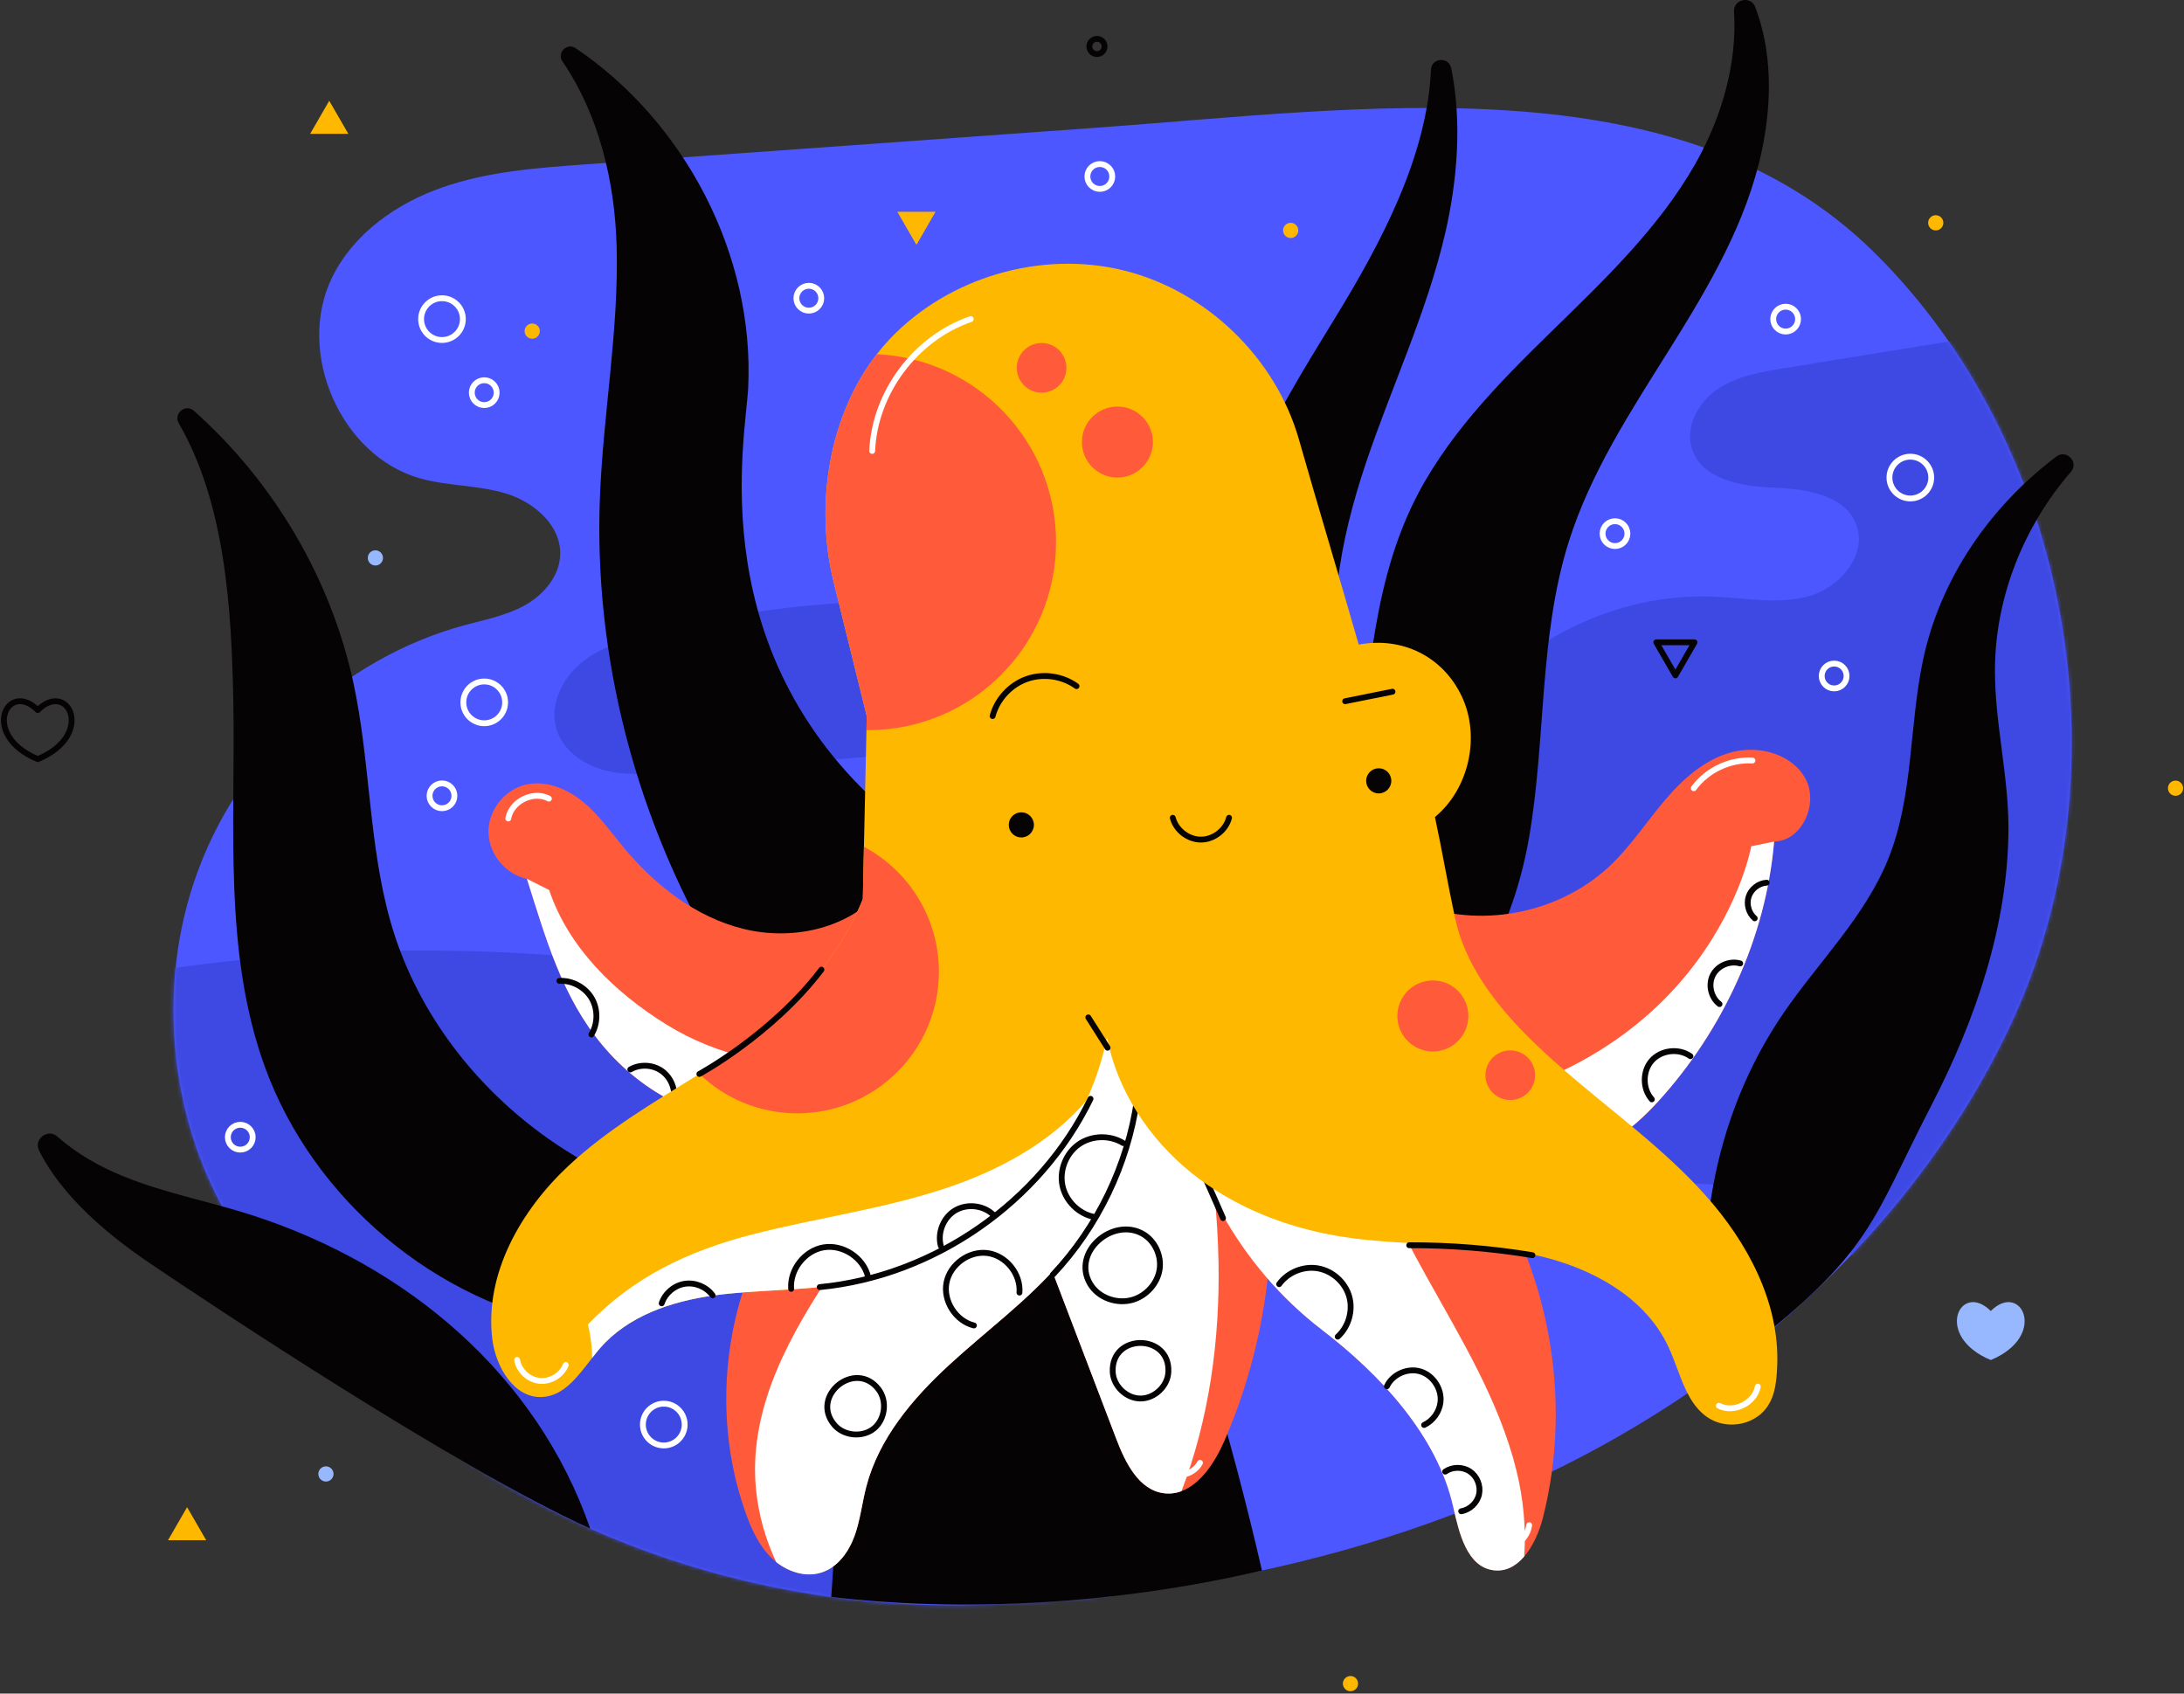 <svg width="561" height="435" viewBox="0 0 561 435" fill="none" xmlns="http://www.w3.org/2000/svg">
    <rect x="0" y="0" width="561" height="435" fill="#333333" stroke="none"/>
    <path d="M61.354 317.085C43.619 290.024 39.58 254.136 50.842 223.681C62.104 193.226 88.373 168.995 119.213 160.615C124.491 159.181 129.964 158.154 134.765 155.495C139.565 152.836 143.697 148.092 143.896 142.525C144.168 134.913 137.133 128.943 129.976 126.763C122.819 124.583 115.125 124.892 107.922 122.878C87.546 117.18 75.872 90.506 85.319 71.233C90.864 59.92 101.906 52.221 113.64 48.129C125.375 44.037 137.909 43.117 150.28 42.23C193.801 39.109 237.321 35.987 280.842 32.866C350.427 27.875 431.392 15.403 481.495 64.901C531.598 114.399 546.611 197.135 517.195 261.641C488.021 325.617 408.714 405.498 254.423 412.12C179.226 415.347 103.174 380.896 61.354 317.085Z" fill="#4D57FF"/>
    <mask id="mask0_47_727" style="mask-type:luminance" maskUnits="userSpaceOnUse" x="44" y="27" width="489" height="386">
        <path d="M61.354 317.085C43.619 290.024 39.58 254.136 50.842 223.681C62.104 193.226 88.373 168.995 119.213 160.615C124.491 159.181 129.964 158.154 134.765 155.495C139.565 152.836 143.697 148.092 143.896 142.525C144.168 134.913 137.133 128.943 129.976 126.763C122.819 124.583 115.125 124.892 107.922 122.878C87.546 117.18 75.872 90.506 85.319 71.233C90.864 59.92 101.906 52.221 113.64 48.129C125.375 44.037 137.909 43.117 150.28 42.23C193.801 39.109 237.321 35.987 280.842 32.866C350.427 27.875 431.392 15.403 481.495 64.901C531.598 114.399 546.611 197.135 517.195 261.641C488.021 325.617 408.714 405.498 254.423 412.12C179.226 415.347 103.174 380.896 61.354 317.085Z" fill="white"/>
    </mask>
    <g mask="url(#mask0_47_727)">
        <path d="M166.713 162.714C160.51 164.306 154.175 166.222 149.241 170.306C144.308 174.389 141.084 181.171 142.949 187.297C144.586 192.673 149.755 196.376 155.186 197.82C160.617 199.265 166.347 198.836 171.95 198.396C190.124 196.969 208.298 195.542 226.473 194.116C232.83 193.617 239.313 193.088 245.191 190.619C251.07 188.15 256.347 183.363 257.709 177.134C261.026 161.961 242.384 154.291 230.671 154.371C209.138 154.52 187.565 157.361 166.713 162.714Z" fill="#3E49E3"/>
        <path d="M279.554 445.148C287.105 435.307 289.292 421.59 285.174 409.889C281.056 398.188 270.762 388.863 258.711 385.92C253.534 384.656 247.012 383.634 245.405 378.554C243.655 373.023 249.36 368.335 253.303 364.08C261.547 355.183 263.437 340.984 257.807 330.24C252.177 319.496 239.427 312.969 227.419 314.684C222.231 315.425 217.342 317.524 212.249 318.758C207.156 319.992 201.472 320.267 196.971 317.582C192.47 314.897 190.009 308.434 193.028 304.151C195.725 300.325 201.097 299.843 205.304 297.791C213.383 293.85 216.914 283.397 214.6 274.711C212.286 266.025 205.212 259.21 197.159 255.216C189.106 251.222 180.086 249.677 171.182 248.444C122.843 241.748 73.427 242.883 25.447 251.793C38.5 285.223 54.015 320.829 76.801 348.556C100.978 377.976 134.499 398.58 169.855 412.723C205.21 426.866 242.335 437.096 279.554 445.148Z" fill="#3E49E3"/>
        <path d="M537.843 305.205C527.647 317.377 513.726 326.384 498.444 330.696C492.41 332.398 485.271 333.164 480.457 329.148C476.929 326.204 475.6 321.446 473.08 317.604C468.527 310.66 460.239 307.031 452.069 305.546C443.899 304.061 435.508 304.348 427.274 303.272C401.877 299.954 378.739 282.736 368.266 259.363C357.792 235.99 360.342 207.262 374.768 186.099C389.194 164.936 415.002 152.062 440.586 153.268C448.777 153.654 457.18 155.353 465.039 153.011C472.897 150.669 479.799 142.185 476.744 134.576C473.694 126.978 463.737 125.583 455.556 125.26C447.375 124.937 437.378 123.239 434.684 115.508C432.699 109.812 436.156 103.366 441.144 99.975C446.132 96.584 452.3 95.537 458.254 94.572C477.44 91.463 496.625 88.353 515.811 85.244C537.1 118.524 543.958 159.711 541.592 199.147L537.843 305.205Z" fill="#3E49E3"/>
    </g>
    <mask id="mask1_47_727" style="mask-type:luminance" maskUnits="userSpaceOnUse" x="44" y="27" width="489" height="386">
        <path d="M61.354 317.085C43.619 290.024 39.58 254.136 50.842 223.681C62.104 193.226 88.373 168.995 119.213 160.615C124.491 159.181 129.964 158.154 134.765 155.495C139.565 152.836 143.697 148.092 143.896 142.525C144.168 134.913 137.133 128.943 129.976 126.763C122.819 124.583 115.125 124.892 107.922 122.878C87.546 117.18 75.872 90.506 85.319 71.233C90.864 59.92 101.906 52.221 113.64 48.129C125.375 44.037 137.909 43.117 150.28 42.23C193.801 39.109 237.321 35.987 280.842 32.866C350.427 27.875 431.392 15.403 481.495 64.901C531.598 114.399 546.611 197.135 517.195 261.641C488.021 325.617 408.714 405.498 254.423 412.12C179.226 415.347 103.174 380.896 61.354 317.085Z" fill="white"/>
    </mask>
    <g mask="url(#mask1_47_727)">
        <path d="M490.704 128.033C493.668 128.033 496.07 125.631 496.07 122.667C496.07 119.704 493.668 117.301 490.704 117.301C487.741 117.301 485.338 119.704 485.338 122.667C485.338 125.631 487.741 128.033 490.704 128.033Z" stroke="white" stroke-width="1.5" stroke-miterlimit="10" stroke-linecap="round" stroke-linejoin="round"/>
        <path d="M170.505 371.273C173.469 371.273 175.871 368.871 175.871 365.907C175.871 362.944 173.469 360.541 170.505 360.541C167.542 360.541 165.139 362.944 165.139 365.907C165.139 368.871 167.542 371.273 170.505 371.273Z" stroke="white" stroke-width="1.5" stroke-miterlimit="10" stroke-linecap="round" stroke-linejoin="round"/>
        <path d="M124.385 185.77C127.349 185.77 129.751 183.368 129.751 180.404C129.751 177.441 127.349 175.038 124.385 175.038C121.422 175.038 119.019 177.441 119.019 180.404C119.019 183.368 121.422 185.77 124.385 185.77Z" stroke="white" stroke-width="1.5" stroke-miterlimit="10" stroke-linecap="round" stroke-linejoin="round"/>
        <path d="M113.531 87.332C116.495 87.332 118.897 84.93 118.897 81.966C118.897 79.003 116.495 76.6 113.531 76.6C110.568 76.6 108.165 79.003 108.165 81.966C108.165 84.93 110.568 87.332 113.531 87.332Z" stroke="white" stroke-width="1.5" stroke-miterlimit="10" stroke-linecap="round" stroke-linejoin="round"/>
        <path d="M474.327 173.631C474.327 171.868 472.898 170.438 471.134 170.438C469.37 170.438 467.941 171.868 467.941 173.631C467.941 175.394 469.371 176.824 471.134 176.824C472.897 176.824 474.327 175.394 474.327 173.631Z" stroke="white" stroke-width="1.5" stroke-miterlimit="10" stroke-linecap="round" stroke-linejoin="round"/>
        <path d="M116.724 204.408C116.724 202.645 115.294 201.215 113.531 201.215C111.768 201.215 110.338 202.645 110.338 204.408C110.338 206.171 111.767 207.601 113.531 207.601C115.295 207.601 116.724 206.171 116.724 204.408Z" stroke="white" stroke-width="1.5" stroke-miterlimit="10" stroke-linecap="round" stroke-linejoin="round"/>
        <path d="M461.868 81.966C461.868 80.203 460.438 78.773 458.675 78.773C456.912 78.773 455.482 80.202 455.482 81.966C455.482 83.729 456.912 85.159 458.675 85.159C460.439 85.158 461.868 83.729 461.868 81.966Z" stroke="white" stroke-width="1.5" stroke-miterlimit="10" stroke-linecap="round" stroke-linejoin="round"/>
        <path d="M418.033 137.066C418.033 135.303 416.604 133.873 414.84 133.873C413.076 133.873 411.647 135.302 411.647 137.066C411.647 138.829 413.077 140.259 414.84 140.259C416.603 140.259 418.033 138.83 418.033 137.066Z" stroke="white" stroke-width="1.5" stroke-miterlimit="10" stroke-linecap="round" stroke-linejoin="round"/>
        <path d="M285.704 45.331C285.704 43.568 284.274 42.138 282.511 42.138C280.748 42.138 279.318 43.567 279.318 45.331C279.318 47.094 280.748 48.524 282.511 48.524C284.274 48.524 285.704 47.094 285.704 45.331Z" stroke="white" stroke-width="1.5" stroke-miterlimit="10" stroke-linecap="round" stroke-linejoin="round"/>
        <path d="M127.577 100.857C127.577 99.094 126.147 97.664 124.384 97.664C122.621 97.664 121.191 99.094 121.191 100.857C121.191 102.62 122.621 104.05 124.384 104.05C126.148 104.05 127.577 102.621 127.577 100.857Z" stroke="white" stroke-width="1.5" stroke-miterlimit="10" stroke-linecap="round" stroke-linejoin="round"/>
        <path d="M64.913 292.098C64.913 290.335 63.484 288.905 61.72 288.905C59.957 288.905 58.527 290.335 58.527 292.098C58.527 293.861 59.956 295.291 61.72 295.291C63.484 295.291 64.913 293.861 64.913 292.098Z" stroke="white" stroke-width="1.5" stroke-miterlimit="10" stroke-linecap="round" stroke-linejoin="round"/>
        <path d="M210.957 76.6C210.957 74.837 209.528 73.407 207.764 73.407C206.001 73.407 204.571 74.837 204.571 76.6C204.571 78.363 206.001 79.793 207.764 79.793C209.528 79.793 210.957 78.363 210.957 76.6Z" stroke="white" stroke-width="1.5" stroke-miterlimit="10" stroke-linecap="round" stroke-linejoin="round"/>
    </g>
    <path d="M100.225 236.426C94.655 216.57 95.123 195.503 90.769 175.347C84.975 148.527 70.291 123.772 49.826 105.528C47.649 103.587 44.475 106.217 45.934 108.742C57.771 129.214 59.488 155.938 59.932 180.411C60.503 211.882 57.29 244.384 68.016 273.976C80.43 308.226 112.104 334.745 148.002 340.945L203.205 311.908C157.365 313.387 112.613 280.586 100.225 236.426Z" fill="#060305"/>
    <path d="M230.11 210.413C179.562 168.607 191.582 112.659 192.193 99.444C193.767 65.412 175.976 31.376 147.861 12.366C145.656 10.875 142.964 13.562 144.465 15.76C153.837 29.484 157.971 46.619 158.401 63.547C158.948 85.092 154.897 106.488 154.088 128.025C151.795 189.018 177.001 250.525 221.437 292.369L213.522 410.186C246.32 414.067 285.931 412.328 324.16 403.394C291.348 261.325 246.616 224.064 230.11 210.413Z" fill="#060305"/>
    <path d="M372.772 17.518C372.157 14.495 367.71 14.795 367.574 17.877C366.585 40.131 354.836 62.266 342.824 81.859C327.278 107.217 310.078 134.782 313.741 164.299L345.413 180.404C340.019 160.26 344.208 138.762 350.839 118.991C357.47 99.22 366.53 80.21 371.228 59.892C374.368 46.312 375.575 31.292 372.772 17.518Z" fill="#060305"/>
    <path d="M450.861 1.787C449.726 -1.191 445.212 -0.208 445.415 2.972C446.27 16.355 442.197 30.249 435.485 42.06C426.059 58.647 411.978 71.996 398.331 85.328C384.684 98.659 371.019 112.578 362.77 129.781C351.863 152.529 351.477 178.647 347.914 203.622C344.351 228.597 335.932 255.227 314.916 269.182L349.652 274.135C374.418 267.463 388.288 240.688 392.715 215.423C397.142 190.159 395.244 163.77 402.919 139.296C408.539 121.373 419.004 105.44 428.97 89.518C438.936 73.596 448.676 57.055 452.562 38.678C455.211 26.145 455.194 13.149 450.861 1.787Z" fill="#060305"/>
    <path d="M531.951 121.182C534.078 118.726 530.809 115.308 528.215 117.265C511.225 130.077 498.499 148.457 494.026 169.243C490.356 186.3 491.555 204.48 485.015 220.655C479.018 235.489 467.158 247.035 458.114 260.235C439.911 286.801 433.956 321.086 440.79 352.472C481.138 322.397 479.652 315.748 496.157 283.824C507.458 261.966 515.764 237.715 515.908 213.109C515.988 199.336 512.384 185.741 512.44 171.968C512.516 153.421 519.828 135.179 531.951 121.182Z" fill="#060305"/>
    <path d="M151.605 392.622C137.913 353.089 104.48 324.886 64.52 312.058C53.694 308.582 42.421 306.476 31.878 302.22C25.712 299.73 19.702 296.356 14.764 291.947C12.304 289.75 8.559 292.58 10.036 295.529C15.936 307.305 27.681 317.169 38.604 324.549C53.78 334.8 117.356 377.173 151.605 392.622Z" fill="#060305"/>
    <path d="M9.701 182.396C1.891 174.586 -5.167 188.797 9.701 194.988C24.569 188.797 17.511 174.586 9.701 182.396Z" stroke="#060305" stroke-width="1.5" stroke-miterlimit="10" stroke-linecap="round" stroke-linejoin="round"/>
    <path d="M511.365 336.74C503.555 328.93 496.497 343.141 511.365 349.332C526.233 343.141 519.176 328.93 511.365 336.74Z" fill="#97B8FF"/>
    <path d="M497.232 59.183C498.311 59.183 499.185 58.309 499.185 57.23C499.185 56.151 498.311 55.277 497.232 55.277C496.153 55.277 495.279 56.151 495.279 57.23C495.279 58.309 496.153 59.183 497.232 59.183Z" fill="#FFB800"/>
    <path d="M560.779 202.455C560.779 201.377 559.905 200.502 558.826 200.502C557.748 200.502 556.873 201.376 556.873 202.455C556.873 203.534 557.747 204.408 558.826 204.408C559.905 204.408 560.779 203.534 560.779 202.455Z" fill="#FFB800"/>
    <path d="M83.721 380.544C84.8 380.544 85.674 379.67 85.674 378.591C85.674 377.513 84.8 376.638 83.721 376.638C82.642 376.638 81.768 377.513 81.768 378.591C81.768 379.67 82.642 380.544 83.721 380.544Z" fill="#97B8FF"/>
    <path d="M348.851 432.445C348.851 431.367 347.977 430.492 346.898 430.492C345.82 430.492 344.945 431.366 344.945 432.445C344.945 433.524 345.819 434.398 346.898 434.398C347.976 434.398 348.851 433.524 348.851 432.445Z" fill="#FFB800"/>
    <path d="M138.658 85.051C138.658 83.973 137.784 83.098 136.705 83.098C135.627 83.098 134.752 83.972 134.752 85.051C134.752 86.13 135.626 87.004 136.705 87.004C137.784 87.004 138.658 86.13 138.658 85.051Z" fill="#FFB800"/>
    <path d="M331.534 61.135C332.613 61.135 333.487 60.261 333.487 59.182C333.487 58.103 332.613 57.229 331.534 57.229C330.455 57.229 329.581 58.103 329.581 59.182C329.581 60.261 330.455 61.135 331.534 61.135Z" fill="#FFB800"/>
    <path d="M281.773 13.888C282.852 13.888 283.726 13.014 283.726 11.935C283.726 10.857 282.852 9.982 281.773 9.982C280.694 9.982 279.82 10.857 279.82 11.935C279.82 13.014 280.694 13.888 281.773 13.888Z" stroke="#060305" stroke-width="1.5" stroke-miterlimit="10" stroke-linecap="round" stroke-linejoin="round"/>
    <path d="M98.378 143.301C98.378 142.223 97.504 141.348 96.425 141.348C95.346 141.348 94.472 142.222 94.472 143.301C94.472 144.379 95.346 145.254 96.425 145.254C97.504 145.254 98.378 144.38 98.378 143.301Z" fill="#97B8FF"/>
    <path d="M84.571 25.881L79.664 34.38H89.478L84.571 25.881Z" fill="#FFB800"/>
    <path d="M48.06 387.119L43.153 395.619H52.967L48.06 387.119Z" fill="#FFB800"/>
    <path d="M430.356 173.481L435.263 164.982H425.448L430.356 173.481Z" stroke="#060305" stroke-width="1.5" stroke-miterlimit="10" stroke-linecap="round" stroke-linejoin="round"/>
    <path d="M235.403 62.896L240.31 54.396H230.495L235.403 62.896Z" fill="#FFB800"/>
    <path d="M314.434 370.248C312.147 375.468 308.438 381.179 303.49 383.001C302.082 383.544 300.557 383.75 298.942 383.544C292.507 382.704 289.07 375.701 286.757 369.641C275.929 341.266 265.101 312.904 254.273 284.53L279.03 249.592L302.236 253.106L315.661 255.135C330.689 291.584 330.236 334.121 314.434 370.248Z" fill="#FF5B3B"/>
    <path d="M303.49 383.001C302.082 383.544 300.557 383.75 298.942 383.544C292.507 382.704 289.07 375.701 286.757 369.641C275.929 341.266 265.101 312.904 254.273 284.53L279.03 249.592L302.236 253.106C307.896 276.558 312.573 300.294 312.999 324.366C313.349 344.238 310.584 364.537 303.49 383.001Z" fill="white"/>
    <path d="M280.002 329.743C282.144 333.393 286.993 335.075 291.038 333.831C294.482 332.772 297.269 329.712 297.851 326.157C298.433 322.601 296.695 318.738 293.572 316.942C285.895 312.529 275.214 321.587 280.002 329.743Z" stroke="#060305" stroke-width="1.5" stroke-miterlimit="10" stroke-linecap="round" stroke-linejoin="round"/>
    <path d="M285.821 352.357C285.972 355.987 289.296 359.194 292.93 359.214C296.564 359.234 299.923 356.066 300.115 352.437C300.64 342.514 285.406 342.417 285.821 352.357Z" stroke="#060305" stroke-width="1.5" stroke-miterlimit="10" stroke-linecap="round" stroke-linejoin="round"/>
    <path d="M298.48 377.415C301.277 380.018 306.484 379.116 308.243 375.725" stroke="white" stroke-width="1.5" stroke-miterlimit="10" stroke-linecap="round" stroke-linejoin="round"/>
    <path d="M396.315 389.888C395.436 393.338 393.821 397.111 391.521 399.798C389.441 402.214 386.805 403.739 383.626 403.325C376.817 402.433 374.801 393.802 373.302 387.109C369.193 368.696 354.489 353.01 339.526 341.536C318.439 325.372 304.471 300.227 301.9 273.791L349.824 288.999L378.922 298.238C397.697 324.275 404.248 358.774 396.315 389.888Z" fill="#FF5B3B"/>
    <path d="M391.521 399.798C389.441 402.214 386.805 403.739 383.626 403.325C376.817 402.433 374.801 393.802 373.302 387.109C369.193 368.696 354.489 353.01 339.526 341.536C318.439 325.372 304.471 300.227 301.9 273.791L349.824 288.999C353.002 302.592 359.515 315.474 366.35 327.762C375.317 343.888 385.15 359.897 389.543 377.805C391.289 384.913 392.038 392.446 391.521 399.798Z" fill="white"/>
    <path d="M328.572 329.839C330.789 326.775 334.821 325.137 338.547 325.787C342.273 326.437 345.512 329.342 346.562 332.976C347.611 336.61 346.42 340.795 343.614 343.331" stroke="#060305" stroke-width="1.5" stroke-miterlimit="10" stroke-linecap="round" stroke-linejoin="round"/>
    <path d="M356.251 356.07C357.707 352.981 361.578 351.28 364.849 352.262C368.12 353.244 370.408 356.765 370.015 360.157C369.726 362.651 368.079 364.945 365.808 366.015" stroke="#060305" stroke-width="1.5" stroke-miterlimit="10" stroke-linecap="round" stroke-linejoin="round"/>
    <path d="M371.22 377.996C373.062 376.719 375.687 376.697 377.551 377.942C379.415 379.187 380.399 381.621 379.925 383.812C379.451 386.003 377.548 387.812 375.336 388.175" stroke="#060305" stroke-width="1.5" stroke-miterlimit="10" stroke-linecap="round" stroke-linejoin="round"/>
    <path d="M383.099 397.686C387.193 399.153 392.247 396.053 392.796 391.739" stroke="white" stroke-width="1.5" stroke-miterlimit="10" stroke-linecap="round" stroke-linejoin="round"/>
    <path d="M309.213 301.658C310.86 305.396 312.507 309.135 314.154 312.873" stroke="#060305" stroke-width="1.5" stroke-miterlimit="10" stroke-linecap="round" stroke-linejoin="round"/>
    <path d="M272.04 324.688C263.641 334.327 253.214 341.938 243.807 350.595C234.401 359.252 225.743 369.486 222.526 381.851C221.428 386.05 220.989 390.418 219.516 394.488C218.03 398.571 215.252 402.486 211.143 403.869C207.163 405.213 202.693 403.856 199.385 401.22C199.01 400.923 198.648 400.613 198.312 400.29C194.94 397.06 192.963 392.654 191.412 388.248C182.135 361.85 186.347 331.098 202.369 308.163L238.703 281.791L289.47 244.953C297.469 272.177 290.659 303.278 272.04 324.688Z" fill="#FF5B3B"/>
    <path d="M272.04 324.688C263.641 334.327 253.214 341.938 243.807 350.595C234.401 359.252 225.743 369.486 222.526 381.851C221.428 386.05 220.989 390.418 219.516 394.488C218.03 398.571 215.252 402.486 211.143 403.869C207.163 405.213 202.693 403.856 199.385 401.22C195.405 392.77 193.454 383.376 194.049 374.047C195.354 353.645 207.487 335.775 218.909 318.822C226.713 307.245 234.569 294.931 238.704 281.79L289.471 244.952C297.469 272.177 290.659 303.278 272.04 324.688Z" fill="white"/>
    <path d="M270.448 327.405C282.016 315.089 289.676 299.157 292.073 282.432" stroke="#060305" stroke-width="1.5" stroke-miterlimit="10" stroke-linecap="round" stroke-linejoin="round"/>
    <path d="M214.332 366.003C216.764 368.852 221.526 369.299 224.444 366.951C227.363 364.604 227.948 359.857 225.687 356.871C219.769 349.056 207.968 358.547 214.332 366.003Z" stroke="#060305" stroke-width="1.5" stroke-miterlimit="10" stroke-linecap="round" stroke-linejoin="round"/>
    <path d="M261.865 332.008C262.249 327.232 258.434 322.499 253.686 321.86C248.938 321.222 244.008 324.779 243.117 329.487C242.226 334.195 245.516 339.307 250.169 340.448" stroke="#060305" stroke-width="1.5" stroke-miterlimit="10" stroke-linecap="round" stroke-linejoin="round"/>
    <path d="M288.524 293.612C285.112 291.49 280.442 291.609 277.142 293.902C273.842 296.195 272.102 300.53 272.9 304.468C273.698 308.406 276.99 311.721 280.922 312.548" stroke="#060305" stroke-width="1.5" stroke-miterlimit="10" stroke-linecap="round" stroke-linejoin="round"/>
    <path d="M204.802 397.194C206.635 398.323 209.037 398.468 210.992 397.567C212.948 396.667 214.399 394.748 214.734 392.622" stroke="white" stroke-width="1.5" stroke-miterlimit="10" stroke-linecap="round" stroke-linejoin="round"/>
    <path d="M241.947 253.764C237.877 264.476 229.414 273.365 219.219 279.373C212.358 283.417 204.696 286.17 197.046 287.268C181.088 289.581 165.079 280.833 154.743 268.455C144.393 256.089 140.22 241.101 135.348 225.725C129.882 224.601 125.554 219.355 125.477 213.773C125.386 208.191 129.56 202.842 135 201.55C140.156 200.323 145.608 202.558 149.704 205.917C153.813 209.276 156.888 213.696 160.273 217.779C168.31 227.431 178.75 235.571 190.935 238.582C203.132 241.605 217.191 238.763 225.68 229.498L241.947 253.764Z" fill="#FF5B3B"/>
    <path d="M219.219 279.374C212.358 283.418 204.696 286.171 197.046 287.269C181.088 289.582 165.079 280.834 154.743 268.456C144.393 256.09 140.22 241.102 135.348 225.726L141.059 228.608C146.059 243.441 157.856 254.876 171.139 263.133C184.435 271.39 200.638 274.865 216.143 272.772C217.177 274.981 218.198 277.177 219.219 279.374Z" fill="white"/>
    <path d="M143.686 251.941C146.961 251.768 150.267 253.532 151.948 256.348C153.629 259.164 153.613 262.911 151.907 265.712" stroke="#060305" stroke-width="1.5" stroke-miterlimit="10" stroke-linecap="round" stroke-linejoin="round"/>
    <path d="M161.903 274.701C164.353 273.299 167.602 273.435 169.927 275.037C172.251 276.639 173.535 279.627 173.097 282.416" stroke="#060305" stroke-width="1.5" stroke-miterlimit="10" stroke-linecap="round" stroke-linejoin="round"/>
    <path d="M130.559 210.239C131.318 205.786 137.011 203.001 140.993 205.134" stroke="white" stroke-width="1.5" stroke-miterlimit="10" stroke-linecap="round" stroke-linejoin="round"/>
    <path d="M455.713 216.164C453.633 240.766 442.534 264.708 425.891 282.953C419.107 290.383 410.321 297.296 400.268 297.05C388.407 297.489 376.842 292.928 368.043 285.111C364.683 282.152 361.724 278.702 359.308 274.89L365.084 232.625C381.636 238.478 401.341 234.201 413.964 221.991C419.119 216.99 423.086 210.905 427.738 205.439C432.403 199.96 438.075 194.921 445.039 193.151C452.004 191.381 460.415 193.745 463.8 200.077C467.187 206.422 462.897 216.022 455.713 216.164Z" fill="#FF5B3B"/>
    <path d="M455.713 216.164C453.633 240.766 442.534 264.708 425.891 282.953C419.107 290.383 410.321 297.296 400.268 297.05C388.407 297.489 376.842 292.928 368.043 285.111C439.819 273.676 449.846 217.366 449.846 217.366L455.713 216.164Z" fill="white"/>
    <path d="M434.218 271.288C431.252 269.176 426.729 269.681 424.301 272.394C421.873 275.107 421.874 279.659 424.302 282.372" stroke="#060305" stroke-width="1.5" stroke-miterlimit="10" stroke-linecap="round" stroke-linejoin="round"/>
    <path d="M447.001 247.468C444.355 246.667 441.229 247.999 439.976 250.463C438.722 252.927 439.486 256.239 441.691 257.905" stroke="#060305" stroke-width="1.5" stroke-miterlimit="10" stroke-linecap="round" stroke-linejoin="round"/>
    <path d="M453.801 226.72C451.747 226.849 449.84 228.315 449.186 230.266C448.532 232.218 449.17 234.536 450.732 235.877" stroke="#060305" stroke-width="1.5" stroke-miterlimit="10" stroke-linecap="round" stroke-linejoin="round"/>
    <path d="M435.078 202.455C438.5 197.788 444.36 195.02 450.138 195.342" stroke="white" stroke-width="1.5" stroke-miterlimit="10" stroke-linecap="round" stroke-linejoin="round"/>
    <path d="M456.509 350.751C456.33 355.35 455.856 359.959 452.426 363.064C449.006 366.168 443.597 366.81 439.535 364.6C433.116 361.117 431.716 352.74 428.643 346.1C422.076 331.883 406.165 324.285 390.737 321.643C375.32 318.98 359.44 320.085 344.002 317.539C330.248 315.266 316.862 309.973 306.012 301.238C295.173 292.493 287.006 280.18 284.354 266.489C283.186 272.151 281.387 277.581 279.029 282.706C267.664 307.436 243.407 325.41 215.951 329.873C205.143 331.62 194.104 331.241 183.275 332.756C172.436 334.25 161.323 338.007 154.146 346.268C153.451 347.068 152.778 347.92 152.104 348.783C148.515 353.403 144.969 358.486 139.37 358.822C132.098 359.275 127.31 351.098 126.447 343.879C124.458 327.157 133.792 310.846 146.105 299.364C156.113 290.03 168.005 283.116 179.643 275.854C182.327 274.181 185.01 272.486 187.641 270.74C201.679 261.437 215.434 246.567 221.632 230.919L221.916 217.491L222.568 187.551L222.642 183.952C219.79 172.397 216.938 160.853 214.097 149.298C209.288 129.766 212.866 106.857 225.221 90.976C226.284 89.608 227.41 88.292 228.599 87.04C243.637 71.202 267.41 64.235 288.625 69.455C309.84 74.675 327.678 91.881 333.655 112.886C338.79 130.902 343.852 147.551 349.009 165.567C360.196 163.473 370.667 168.619 375.497 178.9C380.327 189.192 377.349 202.599 368.593 209.86C370.456 218.563 371.866 226.992 373.739 235.695C377.138 251.565 389.346 264.046 401.595 274.706C413.844 285.366 427.209 294.869 438.038 306.971C448.869 319.085 457.152 334.523 456.509 350.751Z" fill="#FFB800"/>
    <path d="M265.576 211.874C265.576 210.09 264.13 208.644 262.346 208.644C260.562 208.644 259.116 210.09 259.116 211.874C259.116 213.658 260.562 215.104 262.346 215.104C264.129 215.104 265.576 213.658 265.576 211.874Z" fill="#060305"/>
    <path d="M357.382 200.563C357.382 198.779 355.936 197.333 354.152 197.333C352.368 197.333 350.922 198.779 350.922 200.563C350.922 202.347 352.368 203.793 354.152 203.793C355.936 203.794 357.382 202.347 357.382 200.563Z" fill="#060305"/>
    <path d="M254.967 183.925C256.119 179.592 259.502 175.917 263.725 174.411C267.948 172.905 272.893 173.612 276.526 176.239" stroke="#060305" stroke-width="1.5" stroke-miterlimit="10" stroke-linecap="round" stroke-linejoin="round"/>
    <path d="M345.53 180.11C349.583 179.295 353.636 178.48 357.689 177.665" stroke="#060305" stroke-width="1.5" stroke-miterlimit="10" stroke-linecap="round" stroke-linejoin="round"/>
    <path d="M301.244 210.053C302.064 213.231 305.193 215.655 308.475 215.656C311.756 215.656 314.886 213.232 315.707 210.055" stroke="#060305" stroke-width="1.5" stroke-miterlimit="10" stroke-linecap="round" stroke-linejoin="round"/>
    <path d="M279.03 282.708C267.66 307.439 243.407 325.412 215.949 329.87C205.147 331.614 194.099 331.24 183.272 332.751C172.431 334.25 161.319 338.01 154.148 346.266C153.45 347.067 152.778 347.92 152.106 348.786C152.067 345.879 151.706 342.997 151.021 340.181C162.74 327.984 176.786 321.316 193.169 317.091C209.553 312.866 226.454 310.63 242.527 305.333C256.276 300.81 269.74 293.626 279.03 282.708Z" fill="white"/>
    <path d="M169.968 334.765C170.823 332.184 173.197 330.171 175.883 329.75C178.569 329.329 181.446 330.518 183.05 332.713" stroke="#060305" stroke-width="1.5" stroke-miterlimit="10" stroke-linecap="round" stroke-linejoin="round"/>
    <path d="M203.221 331.054C202.839 326.101 206.701 321.185 211.603 320.383C216.505 319.581 221.732 323.012 222.947 327.829" stroke="#060305" stroke-width="1.5" stroke-miterlimit="10" stroke-linecap="round" stroke-linejoin="round"/>
    <path d="M241.668 320.023C240.756 316.657 242.298 312.778 245.272 310.955C248.246 309.133 252.402 309.52 254.988 311.861" stroke="#060305" stroke-width="1.5" stroke-miterlimit="10" stroke-linecap="round" stroke-linejoin="round"/>
    <path d="M210.56 330.599C239.935 327.768 267.238 308.785 280.122 282.235" stroke="#060305" stroke-width="1.5" stroke-miterlimit="10" stroke-linecap="round" stroke-linejoin="round"/>
    <path d="M271.263 139.237C271.263 165.914 249.626 187.551 222.949 187.551H222.57L222.644 183.952C219.792 172.397 216.94 160.853 214.099 149.298C209.29 129.766 212.868 106.857 225.223 90.976C250.847 92.166 271.263 113.318 271.263 139.237Z" fill="#FF5B3B"/>
    <path d="M241.176 249.587C241.176 269.677 224.886 285.967 204.807 285.967C195.041 285.967 186.18 282.115 179.645 275.854C182.329 274.181 185.012 272.486 187.643 270.74C201.681 261.437 215.436 246.567 221.634 230.919L221.918 217.491C233.378 223.615 241.176 235.686 241.176 249.587Z" fill="#FF5B3B"/>
    <path d="M273.934 94.48C273.934 90.958 271.079 88.103 267.557 88.103C264.035 88.103 261.18 90.958 261.18 94.48C261.18 98.002 264.035 100.857 267.557 100.857C271.079 100.857 273.934 98.002 273.934 94.48Z" fill="#FF5B3B"/>
    <path d="M394.324 276.176C394.324 272.654 391.469 269.799 387.947 269.799C384.425 269.799 381.57 272.654 381.57 276.176C381.57 279.698 384.425 282.553 387.947 282.553C391.469 282.553 394.324 279.698 394.324 276.176Z" fill="#FF5B3B"/>
    <path d="M287.028 122.667C292.065 122.667 296.149 118.584 296.149 113.546C296.149 108.509 292.065 104.425 287.028 104.425C281.991 104.425 277.907 108.509 277.907 113.546C277.907 118.584 281.991 122.667 287.028 122.667Z" fill="#FF5B3B"/>
    <path d="M376.484 264.445C378.412 259.791 376.202 254.456 371.548 252.528C366.894 250.6 361.558 252.81 359.63 257.464C357.702 262.118 359.912 267.454 364.567 269.382C369.221 271.309 374.556 269.099 376.484 264.445Z" fill="#FF5B3B"/>
    <path d="M441.528 361.084C445.369 363.029 450.728 360.388 451.526 356.157" stroke="white" stroke-width="1.5" stroke-miterlimit="10" stroke-linecap="round" stroke-linejoin="round"/>
    <path d="M179.645 275.854C179.645 275.854 198.346 265.712 211.002 249.056" stroke="#060305" stroke-width="1.5" stroke-miterlimit="10" stroke-linecap="round" stroke-linejoin="round"/>
    <path d="M361.981 319.847C372.576 319.809 383.174 320.663 393.626 322.396" stroke="#060305" stroke-width="1.5" stroke-miterlimit="10" stroke-linecap="round" stroke-linejoin="round"/>
    <path d="M132.822 349.301C133.305 352.079 135.776 354.388 138.58 354.68C141.384 354.973 144.279 353.225 145.325 350.606" stroke="white" stroke-width="1.5" stroke-miterlimit="10" stroke-linecap="round" stroke-linejoin="round"/>
    <path d="M284.496 269.121C282.847 266.522 281.198 263.923 279.549 261.325" stroke="#060305" stroke-width="1.5" stroke-miterlimit="10" stroke-linecap="round" stroke-linejoin="round"/>
    <path d="M224.037 115.826C224.667 100.865 235.179 86.803 249.35 81.965" stroke="white" stroke-width="1.5" stroke-miterlimit="10" stroke-linecap="round" stroke-linejoin="round"/>
</svg>
